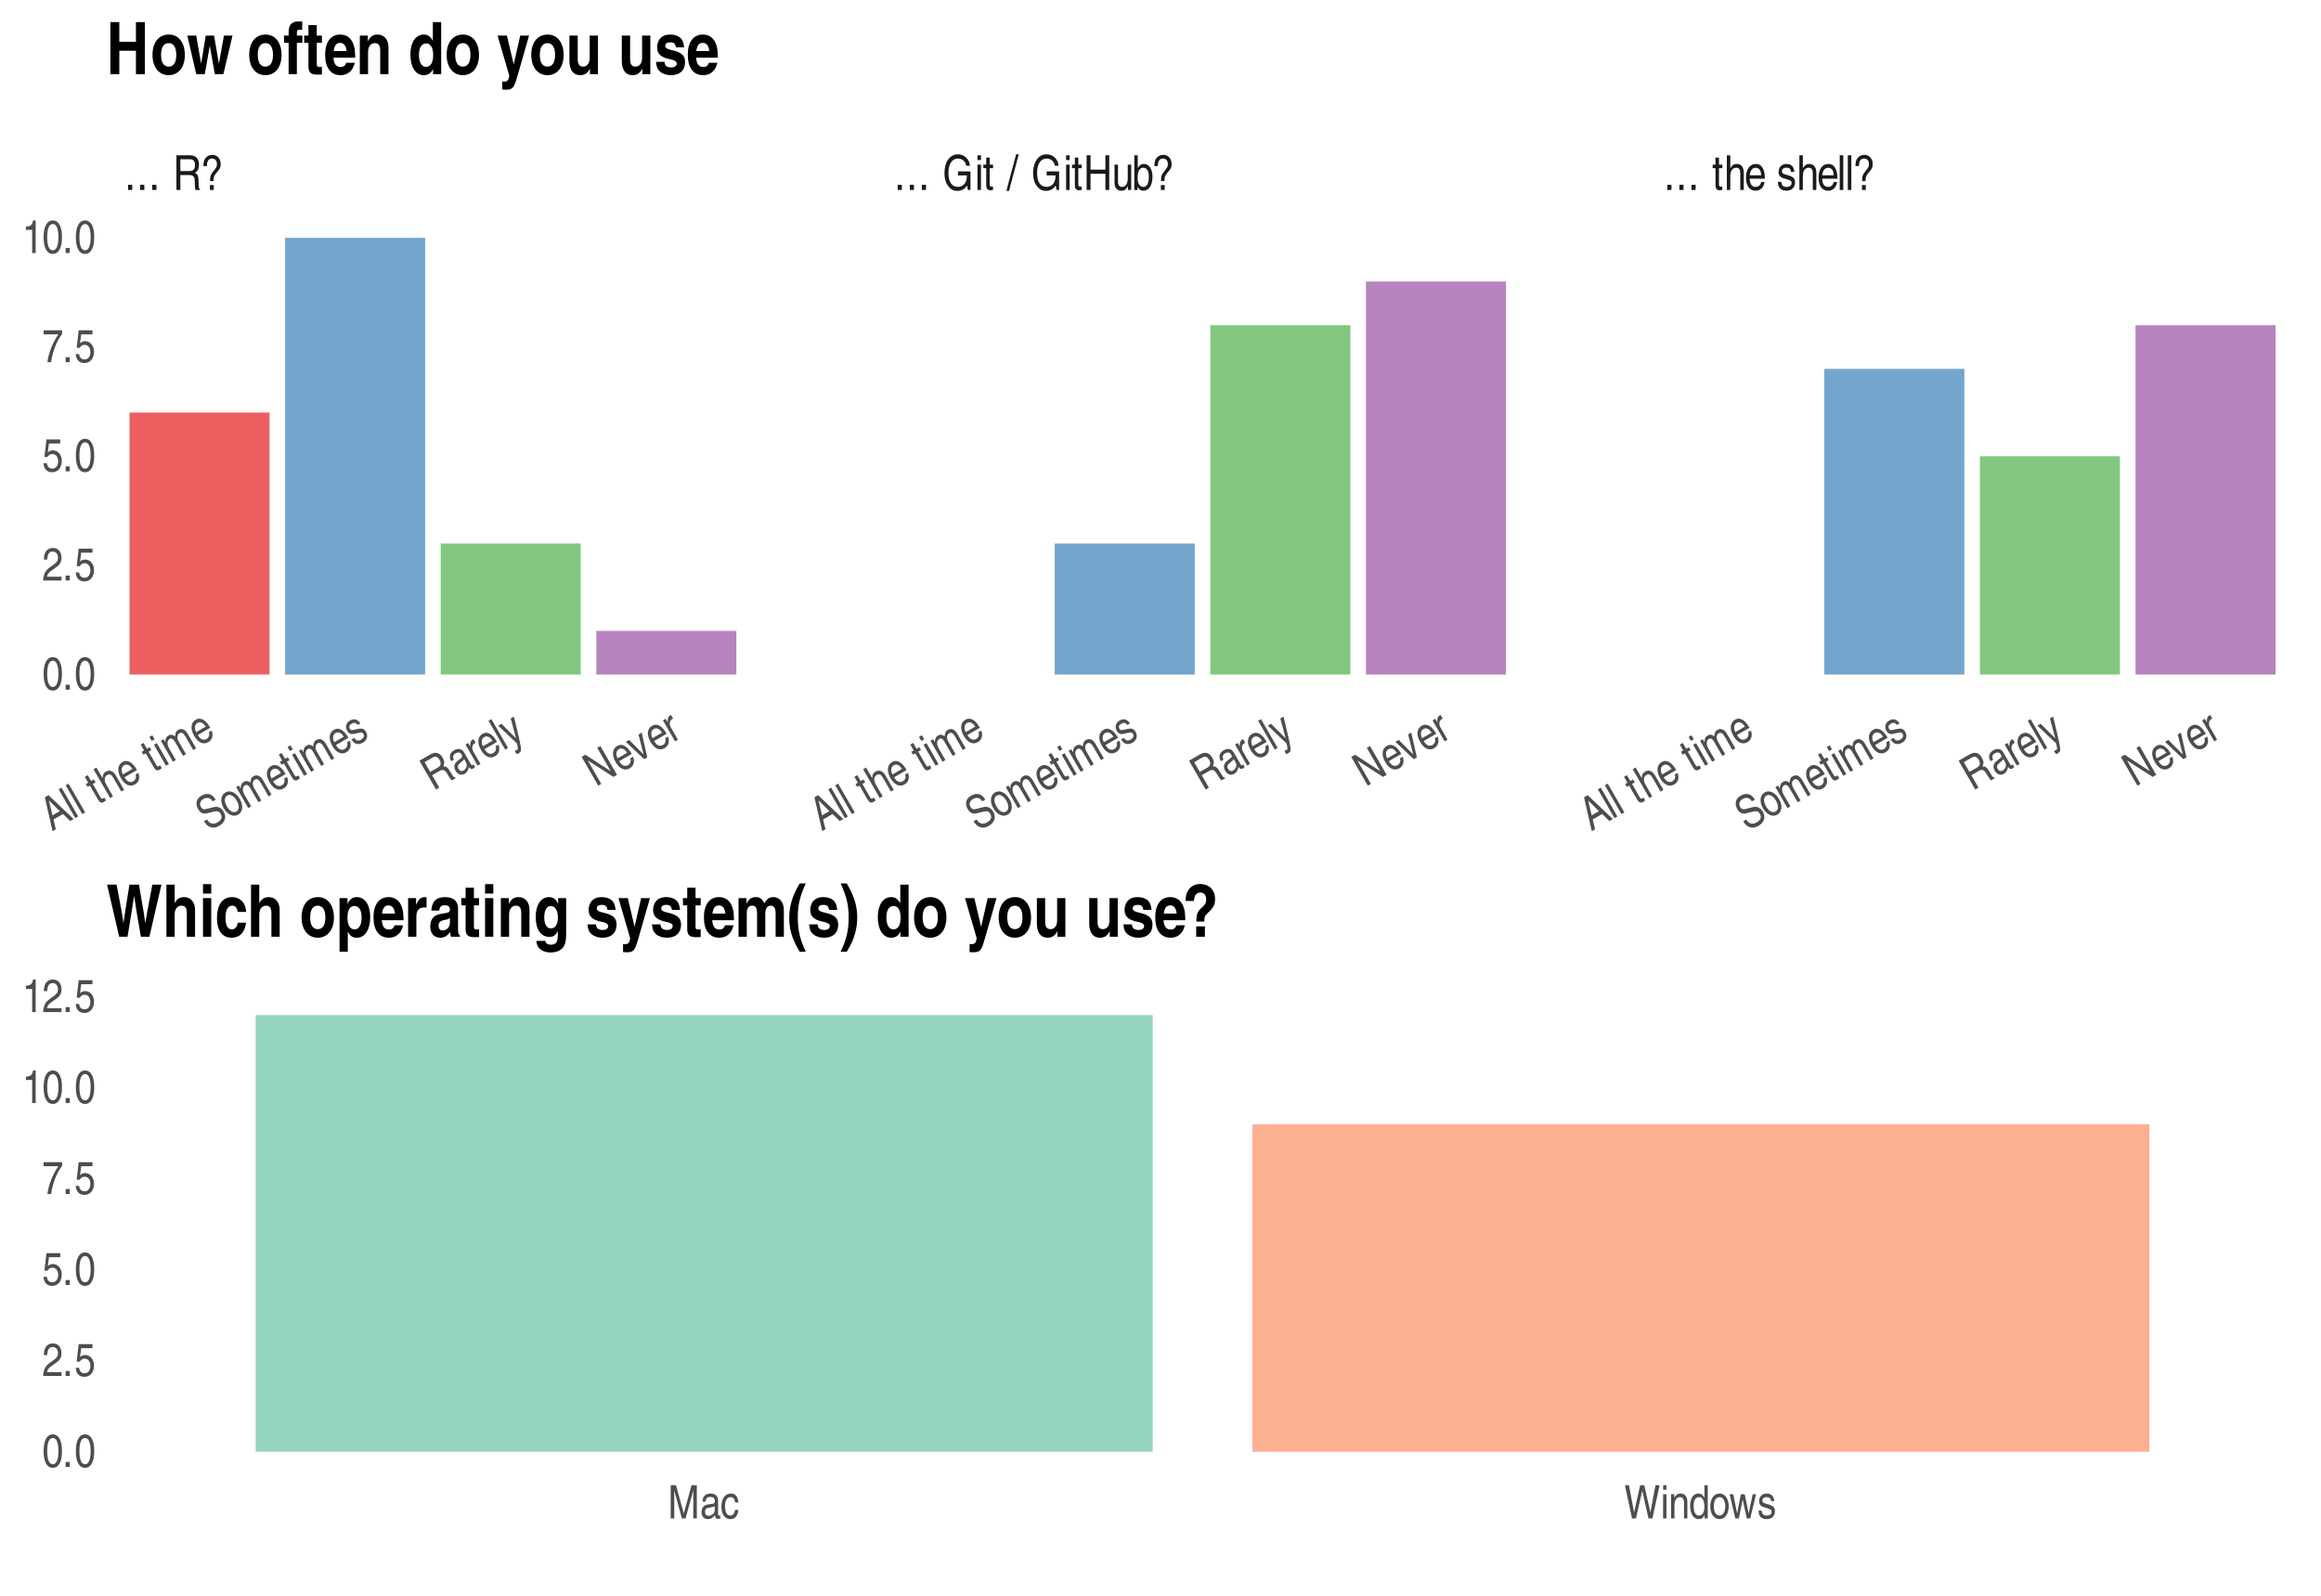 <?xml version="1.0" encoding="UTF-8"?>
<svg xmlns="http://www.w3.org/2000/svg" xmlns:xlink="http://www.w3.org/1999/xlink" width="576pt" height="396pt" viewBox="0 0 576 396" version="1.1">
<defs>
<g>
<symbol overflow="visible" id="glyph0-0">
<path style="stroke:none;" d=""/>
</symbol>
<symbol overflow="visible" id="glyph0-1">
<path style="stroke:none;" d="M 1.891 -1.281 L 0.859 -1.281 L 0.859 0 L 1.891 0 Z M 1.891 -1.281 "/>
</symbol>
<symbol overflow="visible" id="glyph0-2">
<path style="stroke:none;" d=""/>
</symbol>
<symbol overflow="visible" id="glyph0-3">
<path style="stroke:none;" d="M 1.828 -3.703 L 4.141 -3.703 C 5.031 -3.688 5.406 -3.234 5.406 -2.156 C 5.406 -1.25 5.469 -0.344 5.562 0 L 6.734 0 L 6.734 -0.188 C 6.438 -0.391 6.391 -0.531 6.375 -1.062 L 6.328 -2.609 C 6.266 -3.594 6.078 -3.953 5.469 -4.234 C 6.203 -4.781 6.453 -5.297 6.453 -6.281 C 6.453 -7.812 5.656 -8.609 4.141 -8.609 L 0.859 -8.609 L 0.859 0 L 1.828 0 Z M 1.828 -7.625 L 4.203 -7.625 C 5.047 -7.625 5.469 -7.156 5.469 -6.188 C 5.469 -5.156 5.016 -4.688 4.031 -4.688 L 1.828 -4.688 Z M 1.828 -7.625 "/>
</symbol>
<symbol overflow="visible" id="glyph0-4">
<path style="stroke:none;" d="M 1.422 -5.922 C 1.438 -7.203 1.844 -7.797 2.719 -7.797 C 3.453 -7.797 3.906 -7.266 3.906 -6.375 C 3.906 -5.812 3.828 -5.656 3.125 -4.781 C 2.328 -3.797 2.203 -3.438 2.203 -2.203 L 3.062 -2.203 C 3.062 -3.25 3.172 -3.531 3.906 -4.391 C 4.672 -5.266 4.844 -5.641 4.844 -6.391 C 4.844 -7.766 3.984 -8.719 2.75 -8.719 C 2.094 -8.719 1.484 -8.422 1.062 -7.891 C 0.703 -7.422 0.594 -7 0.547 -5.922 Z M 3.125 -1.219 L 2.172 -1.219 L 2.172 0 L 3.125 0 Z M 3.125 -1.219 "/>
</symbol>
<symbol overflow="visible" id="glyph0-5">
<path style="stroke:none;" d="M 3.828 -3.609 L 6.031 -3.609 C 6.016 -2.578 5.859 -2.047 5.453 -1.547 C 5.047 -1.016 4.5 -0.766 3.844 -0.766 C 2.281 -0.766 1.453 -1.969 1.453 -4.234 C 1.453 -6.438 2.359 -7.797 3.812 -7.797 C 4.312 -7.797 4.828 -7.625 5.156 -7.328 C 5.531 -7.016 5.719 -6.703 5.875 -6 L 6.797 -6 C 6.703 -6.656 6.594 -7 6.344 -7.422 C 5.812 -8.297 4.859 -8.844 3.797 -8.844 C 1.812 -8.844 0.469 -6.969 0.469 -4.203 C 0.469 -2.719 0.812 -1.641 1.578 -0.75 C 2.141 -0.078 2.812 0.234 3.703 0.234 C 4.234 0.234 4.719 0.094 5.172 -0.188 C 5.547 -0.422 5.75 -0.625 6.078 -1.109 L 6.297 0 L 6.922 0 L 6.922 -4.609 L 3.828 -4.609 Z M 3.828 -3.609 "/>
</symbol>
<symbol overflow="visible" id="glyph0-6">
<path style="stroke:none;" d="M 1.531 -6.281 L 0.656 -6.281 L 0.656 0 L 1.531 0 Z M 1.531 -7.422 L 1.531 -8.609 L 0.656 -8.609 L 0.656 -7.422 Z M 1.531 -7.422 "/>
</symbol>
<symbol overflow="visible" id="glyph0-7">
<path style="stroke:none;" d="M 2.531 -5.406 L 2.531 -6.281 L 1.688 -6.281 L 1.688 -8.031 L 0.828 -8.031 L 0.828 -6.281 L 0.125 -6.281 L 0.125 -5.406 L 0.828 -5.406 L 0.828 -1.266 C 0.828 -0.344 1.156 0.078 1.844 0.078 C 1.906 0.078 1.938 0.078 2.141 0.047 C 2.203 0.047 2.281 0.031 2.516 0 L 2.516 -0.828 L 2.219 -0.828 C 1.844 -0.812 1.688 -0.953 1.688 -1.312 L 1.688 -5.406 Z M 2.531 -5.406 "/>
</symbol>
<symbol overflow="visible" id="glyph0-8">
<path style="stroke:none;" d="M 2.906 -8.844 L 2.25 -8.844 L -0.172 0.234 L 0.484 0.234 Z M 2.906 -8.844 "/>
</symbol>
<symbol overflow="visible" id="glyph0-9">
<path style="stroke:none;" d="M 5.406 -5.047 L 1.719 -5.047 L 1.719 -8.609 L 0.75 -8.609 L 0.75 0 L 1.719 0 L 1.719 -4.016 L 5.406 -4.016 L 5.406 0 L 6.359 0 L 6.359 -8.609 L 5.406 -8.609 Z M 5.406 -5.047 "/>
</symbol>
<symbol overflow="visible" id="glyph0-10">
<path style="stroke:none;" d="M 4.812 0 L 4.812 -6.281 L 3.953 -6.281 L 3.953 -2.812 C 3.953 -1.547 3.391 -0.75 2.531 -0.75 C 1.875 -0.75 1.531 -1.219 1.531 -2.109 L 1.531 -6.281 L 0.672 -6.281 L 0.672 -1.766 C 0.672 -0.547 1.297 0.188 2.359 0.188 C 3.125 0.188 3.547 -0.109 4 -0.969 L 4 0 Z M 4.812 0 "/>
</symbol>
<symbol overflow="visible" id="glyph0-11">
<path style="stroke:none;" d="M 1.391 0 L 1.391 -0.812 C 1.781 -0.094 2.172 0.188 2.844 0.188 C 4.203 0.188 5.094 -1.188 5.094 -3.281 C 5.094 -5.188 4.234 -6.453 2.969 -6.453 C 2.312 -6.453 1.891 -6.172 1.438 -5.453 L 1.438 -8.609 L 0.578 -8.609 L 0.578 0 Z M 2.812 -5.516 C 3.719 -5.516 4.188 -4.734 4.188 -3.219 C 4.188 -1.656 3.688 -0.75 2.812 -0.75 C 2.453 -0.75 2.094 -0.906 1.859 -1.219 C 1.547 -1.625 1.406 -2.156 1.406 -2.984 C 1.406 -4.656 1.891 -5.516 2.812 -5.516 Z M 2.812 -5.516 "/>
</symbol>
<symbol overflow="visible" id="glyph0-12">
<path style="stroke:none;" d="M 1.5 -8.609 L 0.641 -8.609 L 0.641 0 L 1.5 0 L 1.5 -3.422 C 1.5 -4.75 2.031 -5.516 2.969 -5.516 C 3.672 -5.516 3.969 -5.094 3.969 -4.109 L 3.969 0 L 4.844 0 L 4.844 -4.266 C 4.844 -5.656 4.203 -6.453 3.094 -6.453 C 2.406 -6.453 2 -6.188 1.5 -5.406 Z M 1.5 -8.609 "/>
</symbol>
<symbol overflow="visible" id="glyph0-13">
<path style="stroke:none;" d="M 4.141 -1.969 C 4.062 -1.266 3.484 -0.75 2.781 -0.75 C 2.281 -0.75 1.875 -0.969 1.625 -1.406 C 1.422 -1.75 1.344 -2.094 1.312 -2.797 L 5.078 -2.797 C 5.047 -4.031 4.938 -4.625 4.625 -5.25 C 4.234 -6.078 3.656 -6.453 2.828 -6.453 C 1.344 -6.453 0.391 -5.125 0.391 -3.031 C 0.391 -1.031 1.297 0.188 2.766 0.188 C 3.953 0.188 4.781 -0.609 5 -1.969 Z M 1.312 -3.641 C 1.375 -4.766 1.969 -5.516 2.797 -5.516 C 3.234 -5.516 3.609 -5.297 3.859 -4.922 C 4.047 -4.594 4.125 -4.281 4.172 -3.641 Z M 1.312 -3.641 "/>
</symbol>
<symbol overflow="visible" id="glyph0-14">
<path style="stroke:none;" d="M 4.391 -4.484 C 4.312 -5.75 3.625 -6.453 2.453 -6.453 C 1.266 -6.453 0.484 -5.672 0.484 -4.469 C 0.484 -3.672 0.859 -3.172 1.672 -2.922 L 2.672 -2.625 C 3.469 -2.391 3.703 -2.203 3.703 -1.734 C 3.703 -1.109 3.234 -0.75 2.484 -0.75 C 1.609 -0.75 1.219 -1.109 1.156 -2.016 L 0.312 -2.016 C 0.344 -1.391 0.406 -1.094 0.594 -0.766 C 0.906 -0.156 1.578 0.188 2.422 0.188 C 3.734 0.188 4.562 -0.625 4.562 -1.891 C 4.562 -2.766 4.156 -3.234 3.125 -3.547 L 2.25 -3.812 C 1.484 -4.047 1.312 -4.203 1.312 -4.641 C 1.312 -5.203 1.719 -5.531 2.391 -5.531 C 3.141 -5.531 3.516 -5.203 3.547 -4.484 Z M 4.391 -4.484 "/>
</symbol>
<symbol overflow="visible" id="glyph0-15">
<path style="stroke:none;" d="M 1.531 -8.609 L 0.656 -8.609 L 0.656 0 L 1.531 0 Z M 1.531 -8.609 "/>
</symbol>
<symbol overflow="visible" id="glyph1-0">
<path style="stroke:none;" d=""/>
</symbol>
<symbol overflow="visible" id="glyph1-1">
<path style="stroke:none;" d="M 2.688 -4.328 L 4.469 -2.578 L 5.328 -3.078 L -0.906 -9 L -1.812 -8.469 L 0.109 -0.062 L 0.922 -0.531 L 0.344 -2.969 Z M 0.078 -3.984 L -0.797 -7.688 L 1.891 -5.031 Z M 0.078 -3.984 "/>
</symbol>
<symbol overflow="visible" id="glyph1-2">
<path style="stroke:none;" d="M -2.859 -7.859 L -3.578 -7.453 L 0.547 -0.312 L 1.266 -0.719 Z M -2.859 -7.859 "/>
</symbol>
<symbol overflow="visible" id="glyph1-3">
<path style="stroke:none;" d=""/>
</symbol>
<symbol overflow="visible" id="glyph1-4">
<path style="stroke:none;" d="M -0.484 -5.688 L -0.906 -6.406 L -1.594 -6.016 L -2.438 -7.469 L -3.156 -7.047 L -2.312 -5.594 L -2.891 -5.266 L -2.469 -4.547 L -1.891 -4.875 L 0.094 -1.438 C 0.531 -0.672 0.984 -0.484 1.562 -0.812 C 1.609 -0.844 1.641 -0.859 1.781 -0.969 C 1.844 -1 1.906 -1.062 2.094 -1.203 L 1.703 -1.891 L 1.453 -1.75 C 1.141 -1.547 0.953 -1.609 0.781 -1.906 L -1.172 -5.297 Z M -0.484 -5.688 "/>
</symbol>
<symbol overflow="visible" id="glyph1-5">
<path style="stroke:none;" d="M -2.875 -7.859 L -3.594 -7.438 L 0.531 -0.297 L 1.25 -0.719 L -0.391 -3.562 C -1.016 -4.656 -0.969 -5.562 -0.172 -6.016 C 0.406 -6.344 0.859 -6.141 1.328 -5.312 L 3.297 -1.906 L 4.016 -2.312 L 1.969 -5.859 C 1.312 -7.016 0.391 -7.375 -0.516 -6.844 C -1.109 -6.5 -1.297 -6.094 -1.344 -5.219 Z M -2.875 -7.859 "/>
</symbol>
<symbol overflow="visible" id="glyph1-6">
<path style="stroke:none;" d="M 2.5 -3.625 C 2.781 -2.984 2.516 -2.281 1.953 -1.953 C 1.531 -1.719 1.094 -1.703 0.672 -1.922 C 0.344 -2.125 0.109 -2.375 -0.234 -2.938 L 2.875 -4.734 C 2.266 -5.75 1.891 -6.188 1.328 -6.578 C 0.609 -7.062 -0.062 -7.109 -0.734 -6.719 C -1.984 -6 -2.125 -4.438 -1.109 -2.688 C -0.156 -1.047 1.141 -0.453 2.359 -1.156 C 3.359 -1.734 3.672 -2.797 3.219 -4.031 Z M -0.641 -3.641 C -1.141 -4.609 -1 -5.531 -0.328 -5.922 C 0.047 -6.141 0.469 -6.125 0.828 -5.938 C 1.156 -5.75 1.375 -5.531 1.734 -5.016 Z M -0.641 -3.641 "/>
</symbol>
<symbol overflow="visible" id="glyph1-7">
<path style="stroke:none;" d="M -1.734 -5.922 L -2.453 -5.516 L 0.547 -0.312 L 1.266 -0.719 Z M -2.281 -6.875 L -2.859 -7.859 L -3.578 -7.453 L -3 -6.469 Z M -2.281 -6.875 "/>
</symbol>
<symbol overflow="visible" id="glyph1-8">
<path style="stroke:none;" d="M 0.531 -0.297 L 1.25 -0.719 L -0.391 -3.562 C -1 -4.625 -0.953 -5.562 -0.266 -5.969 C 0.156 -6.203 0.609 -5.969 0.969 -5.344 L 3.047 -1.75 L 3.766 -2.172 L 1.938 -5.359 C 1.484 -6.141 1.562 -7.016 2.156 -7.359 C 2.672 -7.656 3.156 -7.391 3.625 -6.578 L 5.562 -3.203 L 6.281 -3.625 L 4.203 -7.219 C 3.578 -8.328 2.688 -8.688 1.844 -8.203 C 1.312 -7.906 1.156 -7.578 1.062 -6.609 C 0.438 -7.062 -0.031 -7.125 -0.562 -6.812 C -1.125 -6.484 -1.375 -6 -1.359 -5.125 L -1.797 -5.891 L -2.469 -5.5 Z M 0.531 -0.297 "/>
</symbol>
<symbol overflow="visible" id="glyph1-9">
<path style="stroke:none;" d="M 1.969 -7.891 C 1.562 -8.5 1.328 -8.75 0.938 -9 C 0.219 -9.438 -0.656 -9.391 -1.547 -8.875 C -2.266 -8.469 -2.656 -7.953 -2.766 -7.297 C -2.859 -6.719 -2.719 -6.078 -2.375 -5.5 C -1.859 -4.594 -1.109 -4.266 -0.141 -4.516 L 1.25 -4.859 C 2.391 -5.141 2.828 -5.031 3.219 -4.344 C 3.672 -3.547 3.391 -2.797 2.422 -2.25 C 1.781 -1.875 1.141 -1.812 0.609 -2.141 C 0.297 -2.297 0.094 -2.5 -0.172 -2.969 L -0.938 -2.531 C -0.484 -1.781 -0.125 -1.422 0.422 -1.172 C 1.219 -0.812 1.969 -0.875 2.859 -1.391 C 4.297 -2.234 4.703 -3.547 3.938 -4.891 C 3.344 -5.906 2.5 -6.297 1.484 -6.031 L -0.453 -5.547 C -1.016 -5.391 -1.391 -5.562 -1.688 -6.062 C -2.125 -6.828 -1.891 -7.578 -1.062 -8.062 C -0.516 -8.375 0.062 -8.422 0.516 -8.172 C 0.797 -8.016 0.984 -7.828 1.234 -7.453 Z M 1.969 -7.891 "/>
</symbol>
<symbol overflow="visible" id="glyph1-10">
<path style="stroke:none;" d="M -0.797 -6.688 C -2 -5.984 -2.172 -4.406 -1.219 -2.75 C -0.281 -1.141 1.172 -0.484 2.344 -1.172 C 3.531 -1.844 3.688 -3.438 2.75 -5.062 C 1.812 -6.672 0.359 -7.344 -0.797 -6.688 Z M -0.359 -5.906 C 0.375 -6.328 1.312 -5.812 2 -4.625 C 2.688 -3.422 2.656 -2.359 1.906 -1.938 C 1.156 -1.5 0.234 -2 -0.453 -3.203 C -1.156 -4.422 -1.125 -5.469 -0.359 -5.906 Z M -0.359 -5.906 "/>
</symbol>
<symbol overflow="visible" id="glyph1-11">
<path style="stroke:none;" d="M 1.5 -5.812 C 0.828 -6.844 -0.094 -7.094 -1.062 -6.531 C -2.047 -5.953 -2.328 -4.922 -1.75 -3.938 C -1.359 -3.266 -0.797 -3.031 -0.031 -3.234 L 0.969 -3.453 C 1.734 -3.625 2.031 -3.594 2.25 -3.203 C 2.547 -2.688 2.328 -2.172 1.703 -1.812 C 0.984 -1.391 0.469 -1.5 -0.016 -2.219 L -0.719 -1.812 C -0.375 -1.312 -0.172 -1.094 0.125 -0.922 C 0.672 -0.578 1.375 -0.594 2.094 -1 C 3.172 -1.625 3.484 -2.703 2.875 -3.75 C 2.453 -4.484 1.906 -4.656 0.875 -4.438 L 0.047 -4.25 C -0.703 -4.062 -0.922 -4.109 -1.125 -4.484 C -1.391 -4.938 -1.219 -5.406 -0.672 -5.734 C -0.031 -6.094 0.438 -6 0.812 -5.422 Z M 1.5 -5.812 "/>
</symbol>
<symbol overflow="visible" id="glyph1-12">
<path style="stroke:none;" d="M -0.25 -3.953 L 1.672 -5.062 C 2.406 -5.469 2.938 -5.25 3.453 -4.359 C 3.891 -3.625 4.391 -2.906 4.609 -2.656 L 5.594 -3.219 L 5.5 -3.375 C 5.156 -3.406 5.047 -3.5 4.797 -3.922 L 4 -5.203 C 3.484 -5.984 3.156 -6.188 2.516 -6.141 C 2.859 -6.953 2.828 -7.484 2.344 -8.312 C 1.625 -9.578 0.578 -9.844 -0.688 -9.125 L -3.406 -7.547 L 0.719 -0.406 L 1.516 -0.875 Z M -2.125 -7.188 L -0.156 -8.328 C 0.547 -8.734 1.125 -8.562 1.578 -7.766 C 2.078 -6.906 1.922 -6.297 1.094 -5.812 L -0.734 -4.766 Z M -2.125 -7.188 "/>
</symbol>
<symbol overflow="visible" id="glyph1-13">
<path style="stroke:none;" d="M -0.938 -4.297 C -1.25 -5.078 -1.125 -5.516 -0.5 -5.875 C 0.156 -6.25 0.656 -6.156 0.984 -5.578 C 1.203 -5.203 1.203 -4.953 0.953 -4.766 L -0.125 -3.906 C -0.875 -3.297 -1.016 -2.453 -0.5 -1.547 C 0.047 -0.625 0.922 -0.328 1.75 -0.797 C 2.344 -1.156 2.656 -1.656 2.781 -2.531 C 3.156 -1.984 3.469 -1.875 3.953 -2.156 C 4.062 -2.219 4.156 -2.297 4.266 -2.422 C 4.297 -2.453 4.297 -2.469 4.328 -2.5 L 3.969 -3.141 C 3.812 -2.984 3.797 -2.984 3.75 -2.953 C 3.594 -2.859 3.453 -2.922 3.344 -3.125 L 1.609 -6.125 C 1.094 -7.016 0.141 -7.219 -0.875 -6.641 C -1.531 -6.25 -1.906 -5.703 -1.922 -5.109 C -1.938 -4.734 -1.844 -4.453 -1.578 -3.922 Z M 2.109 -3.609 C 2.484 -2.953 2.203 -2.031 1.484 -1.625 C 0.984 -1.328 0.531 -1.484 0.219 -2.047 C -0.094 -2.562 0.016 -2.969 0.609 -3.453 C 1.359 -4.062 1.531 -4.234 1.609 -4.484 Z M 2.109 -3.609 "/>
</symbol>
<symbol overflow="visible" id="glyph1-14">
<path style="stroke:none;" d="M 0.141 -6 L -0.375 -6.891 C -0.438 -6.859 -0.5 -6.859 -0.578 -6.812 C -1.078 -6.516 -1.25 -6.047 -1.188 -5.062 L -1.703 -5.953 L -2.375 -5.562 L 0.625 -0.359 L 1.344 -0.766 L -0.406 -3.797 C -0.875 -4.609 -0.75 -5.484 -0.125 -5.844 Z M 0.141 -6 "/>
</symbol>
<symbol overflow="visible" id="glyph1-15">
<path style="stroke:none;" d="M 1.516 -2.109 L -2.109 -5.719 L -2.906 -5.25 L 1.75 -0.828 L 1.875 -0.188 C 1.953 0.062 1.953 0.297 1.969 0.5 C 1.938 0.609 1.844 0.719 1.688 0.812 C 1.516 0.906 1.375 0.953 1.188 1 L 1.656 1.797 L 1.734 1.75 C 1.875 1.75 1.953 1.734 2.062 1.672 C 2.797 1.234 2.859 1 2.641 -0.297 C 2.438 -1.391 2.141 -2.797 1.281 -6.312 L 0.984 -7.5 L 0.188 -7.047 Z M 1.516 -2.109 "/>
</symbol>
<symbol overflow="visible" id="glyph1-16">
<path style="stroke:none;" d="M 3.734 -3.938 L -2.562 -8.031 L -3.5 -7.5 L 0.625 -0.359 L 1.375 -0.797 L -1.969 -6.609 L 4.391 -2.531 L 5.281 -3.047 L 1.156 -10.188 L 0.375 -9.734 Z M 3.734 -3.938 "/>
</symbol>
<symbol overflow="visible" id="glyph1-17">
<path style="stroke:none;" d="M 1.484 -2.094 L -2.109 -5.719 L -2.938 -5.234 L 1.625 -0.938 L 2.391 -1.375 L 1.016 -7.516 L 0.219 -7.062 Z M 1.484 -2.094 "/>
</symbol>
<symbol overflow="visible" id="glyph2-0">
<path style="stroke:none;" d=""/>
</symbol>
<symbol overflow="visible" id="glyph2-1">
<path style="stroke:none;" d="M 2.641 -8.078 C 1.172 -8.078 0.344 -6.594 0.344 -3.938 C 0.344 -1.281 1.156 0.219 2.625 0.219 C 4.078 0.219 4.906 -1.281 4.906 -3.922 C 4.906 -6.562 4.078 -8.078 2.641 -8.078 Z M 2.641 -7.188 C 3.531 -7.188 4.016 -6.047 4.016 -3.938 C 4.016 -1.812 3.531 -0.672 2.625 -0.672 C 1.703 -0.672 1.234 -1.797 1.234 -3.938 C 1.234 -6.078 1.719 -7.188 2.641 -7.188 Z M 2.641 -7.188 "/>
</symbol>
<symbol overflow="visible" id="glyph2-2">
<path style="stroke:none;" d="M 1.812 -1.234 L 0.812 -1.234 L 0.812 0 L 1.812 0 Z M 1.812 -1.234 "/>
</symbol>
<symbol overflow="visible" id="glyph2-3">
<path style="stroke:none;" d="M 1.234 -5.188 C 1.312 -6.594 1.719 -7.188 2.594 -7.188 C 3.375 -7.188 3.906 -6.594 3.906 -5.688 C 3.906 -5.266 3.797 -4.906 3.594 -4.641 C 3.453 -4.422 3.234 -4.219 2.672 -3.828 L 1.797 -3.203 C 0.766 -2.469 0.297 -1.5 0.234 0 L 4.781 0 L 4.781 -0.953 L 1.172 -0.953 C 1.234 -1.5 1.656 -2.062 2.328 -2.5 L 3.016 -2.969 C 3.734 -3.453 4.062 -3.734 4.312 -4.078 C 4.641 -4.516 4.781 -5.031 4.781 -5.656 C 4.781 -7.125 3.938 -8.078 2.656 -8.078 C 1.859 -8.078 1.188 -7.703 0.828 -7.078 C 0.547 -6.578 0.438 -6.125 0.406 -5.188 Z M 1.234 -5.188 "/>
</symbol>
<symbol overflow="visible" id="glyph2-4">
<path style="stroke:none;" d="M 1.672 -6.906 L 4.469 -6.906 L 4.469 -7.906 L 1.047 -7.906 L 0.547 -3.578 L 1.266 -3.531 C 1.641 -4.078 2 -4.297 2.5 -4.297 C 3.375 -4.297 3.953 -3.594 3.953 -2.516 C 3.953 -1.422 3.375 -0.672 2.516 -0.672 C 2.062 -0.672 1.641 -0.859 1.422 -1.203 C 1.266 -1.422 1.203 -1.625 1.156 -2.016 L 0.297 -2.016 C 0.375 -1.391 0.453 -1.109 0.656 -0.766 C 1.031 -0.109 1.641 0.219 2.469 0.219 C 3.906 0.219 4.844 -0.891 4.844 -2.594 C 4.844 -4.094 3.922 -5.203 2.641 -5.203 C 2.156 -5.203 1.781 -5.047 1.375 -4.688 Z M 1.672 -6.906 "/>
</symbol>
<symbol overflow="visible" id="glyph2-5">
<path style="stroke:none;" d="M 0.344 -6.906 L 4 -6.906 C 2.547 -4.781 1.578 -2.281 1.281 0 L 2.203 0 C 2.625 -2.781 3.531 -5.109 4.938 -7.016 L 4.938 -7.906 L 0.344 -7.906 Z M 0.344 -6.906 "/>
</symbol>
<symbol overflow="visible" id="glyph2-6">
<path style="stroke:none;" d="M 3.375 -8.078 L 2.734 -8.078 C 2.469 -6.891 2.188 -6.641 0.953 -6.547 L 0.953 -5.734 L 2.5 -5.734 L 2.5 0 L 3.375 0 Z M 3.375 -8.078 "/>
</symbol>
<symbol overflow="visible" id="glyph2-7">
<path style="stroke:none;" d="M 7.172 0 L 7.172 -8.25 L 5.875 -8.25 L 3.938 -1.234 L 2 -8.25 L 0.688 -8.25 L 0.688 0 L 1.578 0 L 1.578 -4.875 C 1.562 -5.781 1.562 -5.984 1.547 -6.984 L 3.484 0 L 4.375 0 L 6.312 -7 C 6.297 -5.734 6.297 -5.297 6.297 -4.875 L 6.297 0 Z M 7.172 0 "/>
</symbol>
<symbol overflow="visible" id="glyph2-8">
<path style="stroke:none;" d="M 1.344 -4.188 C 1.453 -5.031 1.781 -5.344 2.5 -5.344 C 3.266 -5.344 3.641 -5.016 3.641 -4.344 C 3.641 -3.906 3.516 -3.703 3.203 -3.656 L 1.844 -3.453 C 0.891 -3.297 0.344 -2.641 0.344 -1.594 C 0.344 -0.516 0.969 0.172 1.922 0.172 C 2.625 0.172 3.125 -0.109 3.672 -0.812 C 3.719 -0.141 3.953 0.109 4.516 0.109 C 4.641 0.109 4.75 0.094 4.906 0.031 C 4.953 0.016 4.969 0.016 5 0 L 5 -0.734 C 4.797 -0.688 4.781 -0.688 4.719 -0.688 C 4.547 -0.688 4.453 -0.812 4.453 -1.047 L 4.453 -4.516 C 4.453 -5.547 3.734 -6.188 2.562 -6.188 C 1.797 -6.188 1.203 -5.906 0.891 -5.391 C 0.688 -5.078 0.625 -4.781 0.594 -4.188 Z M 3.625 -2.078 C 3.625 -1.312 2.922 -0.672 2.094 -0.672 C 1.516 -0.672 1.203 -1.031 1.203 -1.672 C 1.203 -2.281 1.5 -2.562 2.25 -2.688 C 3.203 -2.859 3.453 -2.906 3.625 -3.078 Z M 3.625 -2.078 "/>
</symbol>
<symbol overflow="visible" id="glyph2-9">
<path style="stroke:none;" d="M 4.5 -3.984 C 4.344 -5.469 3.719 -6.188 2.625 -6.188 C 1.203 -6.188 0.281 -4.906 0.281 -2.891 C 0.281 -1.031 1.156 0.172 2.5 0.172 C 3.625 0.172 4.297 -0.594 4.5 -2.125 L 3.688 -2.125 C 3.516 -1.188 3.109 -0.719 2.484 -0.719 C 1.641 -0.719 1.172 -1.516 1.172 -2.984 C 1.172 -4.438 1.672 -5.297 2.547 -5.297 C 3.203 -5.297 3.547 -4.906 3.688 -3.984 Z M 4.5 -3.984 "/>
</symbol>
<symbol overflow="visible" id="glyph2-10">
<path style="stroke:none;" d="M 4.453 -6.891 L 6 0 L 6.969 0 L 8.75 -8.25 L 7.734 -8.25 L 6.469 -1.5 L 4.938 -8.25 L 3.938 -8.25 L 2.422 -1.5 L 1.141 -8.25 L 0.156 -8.25 L 1.906 0 L 2.875 0 Z M 4.453 -6.891 "/>
</symbol>
<symbol overflow="visible" id="glyph2-11">
<path style="stroke:none;" d="M 1.453 -6.016 L 0.625 -6.016 L 0.625 0 L 1.453 0 Z M 1.453 -7.109 L 1.453 -8.25 L 0.625 -8.25 L 0.625 -7.109 Z M 1.453 -7.109 "/>
</symbol>
<symbol overflow="visible" id="glyph2-12">
<path style="stroke:none;" d="M 1.391 -6.016 L 0.609 -6.016 L 0.609 0 L 1.438 0 L 1.438 -3.281 C 1.438 -4.531 1.953 -5.297 2.797 -5.297 C 3.5 -5.297 3.812 -4.812 3.812 -3.703 L 3.812 0 L 4.641 0 L 4.641 -4.094 C 4.641 -5.422 4.031 -6.188 2.969 -6.188 C 2.281 -6.188 1.812 -5.875 1.391 -5.125 Z M 1.391 -6.016 "/>
</symbol>
<symbol overflow="visible" id="glyph2-13">
<path style="stroke:none;" d="M 4.703 -8.25 L 3.875 -8.25 L 3.875 -5.109 C 3.484 -5.875 3.047 -6.188 2.375 -6.188 C 1.141 -6.188 0.328 -4.984 0.328 -3.156 C 0.328 -1.125 1.188 0.172 2.5 0.172 C 3.156 0.172 3.562 -0.109 3.922 -0.859 L 3.922 0 L 4.703 0 Z M 2.547 -5.297 C 3.391 -5.297 3.859 -4.422 3.859 -2.859 C 3.859 -2.062 3.719 -1.547 3.422 -1.172 C 3.203 -0.875 2.859 -0.719 2.5 -0.719 C 1.672 -0.719 1.203 -1.594 1.203 -3.094 C 1.203 -4.562 1.641 -5.297 2.547 -5.297 Z M 2.547 -5.297 "/>
</symbol>
<symbol overflow="visible" id="glyph2-14">
<path style="stroke:none;" d="M 2.656 -6.188 C 1.266 -6.188 0.328 -4.906 0.328 -3 C 0.328 -1.141 1.266 0.156 2.625 0.156 C 3.984 0.156 4.906 -1.141 4.906 -3.016 C 4.906 -4.875 3.984 -6.188 2.656 -6.188 Z M 2.641 -5.297 C 3.484 -5.297 4.047 -4.391 4.047 -3.016 C 4.047 -1.625 3.484 -0.719 2.625 -0.719 C 1.75 -0.719 1.203 -1.625 1.203 -3.016 C 1.203 -4.422 1.75 -5.297 2.641 -5.297 Z M 2.641 -5.297 "/>
</symbol>
<symbol overflow="visible" id="glyph2-15">
<path style="stroke:none;" d="M 3.375 -4.703 L 4.391 0 L 5.25 0 L 6.688 -6.016 L 5.859 -6.016 L 4.844 -1.234 L 3.875 -6.016 L 2.938 -6.016 L 1.984 -1.234 L 1.031 -6.016 L 0.125 -6.016 L 1.547 0 L 2.406 0 Z M 3.375 -4.703 "/>
</symbol>
<symbol overflow="visible" id="glyph2-16">
<path style="stroke:none;" d="M 4.203 -4.297 C 4.141 -5.516 3.469 -6.188 2.344 -6.188 C 1.203 -6.188 0.453 -5.438 0.453 -4.297 C 0.453 -3.516 0.828 -3.031 1.594 -2.812 L 2.562 -2.516 C 3.328 -2.281 3.547 -2.109 3.547 -1.656 C 3.547 -1.062 3.109 -0.719 2.375 -0.719 C 1.547 -0.719 1.156 -1.062 1.109 -1.938 L 0.297 -1.938 C 0.328 -1.328 0.391 -1.047 0.562 -0.734 C 0.875 -0.156 1.5 0.172 2.328 0.172 C 3.578 0.172 4.375 -0.594 4.375 -1.812 C 4.375 -2.656 3.984 -3.094 2.984 -3.406 L 2.156 -3.656 C 1.422 -3.875 1.266 -4.031 1.266 -4.453 C 1.266 -4.984 1.641 -5.297 2.281 -5.297 C 3.016 -5.297 3.375 -4.984 3.406 -4.297 Z M 4.203 -4.297 "/>
</symbol>
<symbol overflow="visible" id="glyph3-0">
<path style="stroke:none;" d=""/>
</symbol>
<symbol overflow="visible" id="glyph3-1">
<path style="stroke:none;" d="M 7.391 -5.812 L 7.391 0 L 9.609 0 L 9.609 -12.922 L 7.391 -12.922 L 7.391 -8.031 L 3.266 -8.031 L 3.266 -12.922 L 1.047 -12.922 L 1.047 0 L 3.266 0 L 3.266 -5.812 Z M 7.391 -5.812 "/>
</symbol>
<symbol overflow="visible" id="glyph3-2">
<path style="stroke:none;" d="M 4.578 -9.828 C 2.062 -9.828 0.5 -7.891 0.5 -4.766 C 0.5 -1.734 2.094 0.25 4.516 0.25 C 6.953 0.25 8.531 -1.734 8.531 -4.766 C 8.531 -7.828 6.969 -9.828 4.578 -9.828 Z M 4.531 -7.703 C 5.734 -7.703 6.406 -6.656 6.406 -4.781 C 6.406 -2.891 5.734 -1.875 4.516 -1.875 C 3.297 -1.875 2.625 -2.891 2.625 -4.781 C 2.625 -6.703 3.297 -7.703 4.531 -7.703 Z M 4.531 -7.703 "/>
</symbol>
<symbol overflow="visible" id="glyph3-3">
<path style="stroke:none;" d="M 11.359 -9.578 L 9.234 -9.578 L 7.984 -2.609 L 6.781 -9.578 L 4.719 -9.578 L 3.578 -2.609 L 2.344 -9.578 L 0.141 -9.578 L 2.359 0 L 4.484 0 L 5.719 -7.078 L 6.969 0 L 9.094 0 Z M 11.359 -9.578 "/>
</symbol>
<symbol overflow="visible" id="glyph3-4">
<path style="stroke:none;" d=""/>
</symbol>
<symbol overflow="visible" id="glyph3-5">
<path style="stroke:none;" d="M 3.328 -7.781 L 4.703 -7.781 L 4.703 -9.578 L 3.328 -9.578 L 3.328 -9.953 C 3.328 -10.875 3.406 -11 4.062 -11.016 L 4.656 -11.016 L 4.656 -13.047 C 4.375 -13.062 4.094 -13.078 3.688 -13.078 C 2.031 -13.078 1.281 -12.234 1.281 -10.344 L 1.281 -9.578 L 0.141 -9.578 L 0.141 -7.781 L 1.281 -7.781 L 1.281 0 L 3.328 0 Z M 3.328 -7.781 "/>
</symbol>
<symbol overflow="visible" id="glyph3-6">
<path style="stroke:none;" d="M 3.266 -12.172 L 1.203 -12.172 L 1.203 -9.578 L 0.141 -9.578 L 0.141 -7.781 L 1.203 -7.781 L 1.203 -1.969 C 1.203 -0.453 1.734 0.078 3.297 0.109 L 3.562 0.109 C 3.812 0.109 3.938 0.109 4.359 0.094 L 4.547 0.078 L 4.547 -1.844 C 4.266 -1.797 4.25 -1.797 4.109 -1.797 C 3.391 -1.797 3.266 -1.906 3.266 -2.578 L 3.266 -7.781 L 4.547 -7.781 L 4.547 -9.578 L 3.266 -9.578 Z M 3.266 -12.172 "/>
</symbol>
<symbol overflow="visible" id="glyph3-7">
<path style="stroke:none;" d="M 5.578 -2.828 C 5.375 -2.141 4.906 -1.781 4.219 -1.781 C 3.094 -1.781 2.531 -2.484 2.406 -4.094 L 7.797 -4.094 L 7.797 -4.531 C 7.797 -7.938 6.469 -9.828 4.062 -9.828 C 1.734 -9.828 0.344 -7.953 0.344 -4.828 C 0.344 -1.578 1.734 0.25 4.172 0.25 C 5.062 0.25 5.797 0 6.391 -0.516 C 7.062 -1.078 7.359 -1.641 7.703 -2.828 Z M 2.469 -5.734 C 2.641 -7.125 3.125 -7.766 4.047 -7.766 C 4.984 -7.766 5.531 -7.094 5.672 -5.734 Z M 2.469 -5.734 "/>
</symbol>
<symbol overflow="visible" id="glyph3-8">
<path style="stroke:none;" d="M 2.938 -9.578 L 0.953 -9.578 L 0.953 0 L 3 0 L 3 -5.484 C 3 -6.859 3.641 -7.703 4.688 -7.703 C 5.609 -7.703 6.016 -7.141 6.016 -5.812 L 6.016 0 L 8.062 0 L 8.062 -6.625 C 8.062 -8.594 7 -9.828 5.344 -9.828 C 4.219 -9.828 3.484 -9.312 2.938 -8.125 Z M 2.938 -9.578 "/>
</symbol>
<symbol overflow="visible" id="glyph3-9">
<path style="stroke:none;" d="M 8.141 -12.922 L 6.078 -12.922 L 6.078 -8.281 C 5.453 -9.391 4.812 -9.828 3.797 -9.828 C 1.797 -9.828 0.5 -7.859 0.5 -4.891 C 0.5 -1.75 1.797 0.25 3.812 0.25 C 4.891 0.25 5.609 -0.219 6.125 -1.266 L 6.125 0 L 8.141 0 Z M 4.422 -7.625 C 5.531 -7.625 6.156 -6.562 6.156 -4.703 C 6.156 -2.859 5.516 -1.812 4.359 -1.812 C 3.297 -1.812 2.625 -2.953 2.625 -4.75 C 2.625 -6.594 3.281 -7.625 4.422 -7.625 Z M 4.422 -7.625 "/>
</symbol>
<symbol overflow="visible" id="glyph3-10">
<path style="stroke:none;" d="M 7.953 -9.578 L 5.766 -9.578 L 4.141 -2.453 L 2.453 -9.578 L 0.141 -9.578 L 3.047 0.391 C 2.844 1.562 2.594 1.844 1.703 1.844 C 1.531 1.844 1.438 1.844 1.281 1.797 L 1.281 3.812 C 1.891 3.859 2 3.859 2.266 3.859 C 3.188 3.859 3.672 3.672 4.031 3.188 C 4.359 2.75 4.641 1.984 5.25 -0.156 Z M 7.953 -9.578 "/>
</symbol>
<symbol overflow="visible" id="glyph3-11">
<path style="stroke:none;" d="M 8.047 -9.578 L 6 -9.578 L 6 -4.047 C 6 -2.703 5.375 -1.875 4.359 -1.875 C 3.469 -1.875 3.031 -2.469 3.031 -3.641 L 3.031 -9.578 L 0.969 -9.578 L 0.969 -3.281 C 0.969 -1.031 1.922 0.25 3.625 0.25 C 4.766 0.25 5.531 -0.266 6.062 -1.406 L 6.062 0 L 8.047 0 Z M 8.047 -9.578 "/>
</symbol>
<symbol overflow="visible" id="glyph3-12">
<path style="stroke:none;" d="M 7.438 -6.656 C 7.266 -7.984 7 -8.609 6.359 -9.125 C 5.797 -9.578 4.969 -9.828 4 -9.828 C 2.688 -9.828 1.75 -9.375 1.203 -8.453 C 0.906 -7.938 0.734 -7.312 0.734 -6.641 C 0.734 -5.047 1.703 -4.141 3.891 -3.719 C 5.062 -3.484 5.594 -3.172 5.594 -2.656 C 5.594 -2.047 5.078 -1.672 4.25 -1.672 C 3.125 -1.672 2.609 -2.109 2.578 -3.062 L 0.453 -3.062 C 0.578 -1.75 0.828 -1.156 1.516 -0.578 C 2.156 -0.047 3.109 0.25 4.172 0.25 C 6.359 0.25 7.672 -0.969 7.672 -2.984 C 7.672 -3.547 7.547 -4.047 7.312 -4.453 C 6.906 -5.109 5.812 -5.688 4.453 -5.953 C 3.266 -6.172 2.75 -6.5 2.75 -7 C 2.75 -7.594 3.188 -7.906 4 -7.906 C 4.906 -7.906 5.25 -7.594 5.406 -6.656 Z M 7.438 -6.656 "/>
</symbol>
<symbol overflow="visible" id="glyph3-13">
<path style="stroke:none;" d="M 3.234 0 L 5.297 0 L 5.734 -2.562 C 5.969 -3.906 6.391 -6.547 6.953 -10.172 C 7.359 -7.25 7.531 -6.281 8.609 0 L 10.734 0 L 13.719 -12.922 L 11.469 -12.922 C 10.266 -6.609 9.969 -5.016 9.719 -3.359 C 9.453 -5.297 9.312 -6.172 8.141 -12.922 L 5.781 -12.922 C 4.969 -7.906 4.609 -5.641 4.297 -3.359 C 4.062 -5.141 3.859 -6.359 2.594 -12.922 L 0.234 -12.922 Z M 3.234 0 "/>
</symbol>
<symbol overflow="visible" id="glyph3-14">
<path style="stroke:none;" d="M 3 -12.922 L 0.953 -12.922 L 0.953 0 L 3 0 L 3 -5.484 C 3 -6.859 3.641 -7.703 4.688 -7.703 C 5.609 -7.703 6.016 -7.141 6.016 -5.812 L 6.016 0 L 8.062 0 L 8.062 -6.625 C 8.062 -8.562 7 -9.828 5.359 -9.828 C 4.234 -9.828 3.422 -9.281 3 -8.266 Z M 3 -12.922 "/>
</symbol>
<symbol overflow="visible" id="glyph3-15">
<path style="stroke:none;" d="M 1.031 -9.578 L 1.031 0 L 3.078 0 L 3.078 -9.578 Z M 3.078 -13.047 L 1.031 -13.047 L 1.031 -10.703 L 3.078 -10.703 Z M 3.078 -13.047 "/>
</symbol>
<symbol overflow="visible" id="glyph3-16">
<path style="stroke:none;" d="M 5.641 -3.484 C 5.547 -2.484 4.984 -1.812 4.188 -1.812 C 3.156 -1.812 2.625 -2.797 2.625 -4.766 C 2.625 -6.703 3.203 -7.703 4.312 -7.703 C 5.062 -7.703 5.453 -7.234 5.656 -6.156 L 7.734 -6.156 C 7.656 -7.109 7.531 -7.578 7.219 -8.141 C 6.625 -9.219 5.531 -9.828 4.219 -9.828 C 1.891 -9.828 0.5 -7.922 0.5 -4.656 C 0.5 -1.516 1.797 0.25 4.125 0.25 C 6.156 0.25 7.422 -1.062 7.719 -3.484 Z M 5.641 -3.484 "/>
</symbol>
<symbol overflow="visible" id="glyph3-17">
<path style="stroke:none;" d="M 2.891 -9.578 L 0.922 -9.578 L 0.922 3.719 L 2.969 3.719 L 2.969 -1.281 C 3.516 -0.188 4.141 0.25 5.203 0.25 C 7.234 0.25 8.531 -1.75 8.531 -4.891 C 8.531 -7.891 7.219 -9.828 5.219 -9.828 C 4.156 -9.828 3.484 -9.344 2.891 -8.141 Z M 4.641 -7.625 C 5.734 -7.625 6.406 -6.547 6.406 -4.766 C 6.406 -2.953 5.734 -1.812 4.688 -1.812 C 3.531 -1.812 2.891 -2.828 2.891 -4.688 C 2.891 -6.641 3.484 -7.625 4.641 -7.625 Z M 4.641 -7.625 "/>
</symbol>
<symbol overflow="visible" id="glyph3-18">
<path style="stroke:none;" d="M 0.938 0 L 2.984 0 L 2.984 -4.984 C 2.984 -6.531 3.625 -7.266 4.984 -7.266 C 5.219 -7.266 5.328 -7.266 5.516 -7.234 L 5.516 -9.797 L 5.422 -9.812 C 5.203 -9.828 5.203 -9.828 5.094 -9.828 C 4.094 -9.828 3.531 -9.328 2.922 -7.859 L 2.922 -9.578 L 0.938 -9.578 Z M 0.938 0 "/>
</symbol>
<symbol overflow="visible" id="glyph3-19">
<path style="stroke:none;" d="M 2.656 -6.484 C 2.797 -7.453 3.156 -7.812 4.031 -7.812 C 4.875 -7.812 5.312 -7.453 5.312 -6.734 C 5.312 -6.266 5.094 -6.031 4.594 -5.938 L 2.734 -5.594 C 1.266 -5.328 0.438 -4.234 0.438 -2.562 C 0.438 -0.828 1.375 0.25 2.875 0.25 C 3.906 0.25 4.547 -0.109 5.359 -1.141 C 5.422 -0.609 5.438 -0.469 5.562 0 L 7.781 0 L 7.781 -0.375 C 7.453 -0.516 7.328 -0.922 7.328 -1.875 L 7.328 -7.062 C 7.328 -8.812 6.156 -9.828 4.141 -9.828 C 2.766 -9.828 1.859 -9.438 1.297 -8.609 C 0.953 -8.047 0.797 -7.547 0.688 -6.484 Z M 5.312 -3.438 C 5.312 -2.391 4.5 -1.547 3.484 -1.547 C 2.875 -1.547 2.5 -2 2.5 -2.719 C 2.5 -3.547 2.859 -3.922 3.906 -4.141 C 4.734 -4.297 5.047 -4.406 5.312 -4.656 Z M 5.312 -3.438 "/>
</symbol>
<symbol overflow="visible" id="glyph3-20">
<path style="stroke:none;" d="M 6.172 -9.578 L 6.172 -8.094 C 5.641 -9.328 4.969 -9.828 3.875 -9.828 C 1.891 -9.828 0.594 -7.859 0.594 -4.875 C 0.594 -1.844 1.891 0.047 3.953 0.047 C 5 0.047 5.531 -0.328 6.078 -1.438 L 6.078 -0.203 C 6.078 1.328 5.578 1.984 4.375 1.984 C 3.797 1.984 3.359 1.812 3.188 1.531 C 3.094 1.406 3.062 1.297 3 1.031 L 0.75 1.031 C 0.875 1.938 1.031 2.344 1.438 2.812 C 2.062 3.531 3.062 3.906 4.312 3.906 C 5.641 3.906 6.719 3.484 7.344 2.719 C 7.906 2.031 8.156 1.062 8.156 -0.5 L 8.156 -9.578 Z M 4.375 -7.625 C 5.406 -7.625 6.109 -6.484 6.109 -4.812 C 6.109 -3.062 5.469 -2.062 4.375 -2.062 C 3.328 -2.062 2.719 -3.078 2.719 -4.812 C 2.719 -6.562 3.344 -7.625 4.375 -7.625 Z M 4.375 -7.625 "/>
</symbol>
<symbol overflow="visible" id="glyph3-21">
<path style="stroke:none;" d="M 2.922 -9.578 L 0.938 -9.578 L 0.938 0 L 2.984 0 L 2.984 -5.828 C 2.984 -7.078 3.422 -7.703 4.297 -7.703 C 5.203 -7.703 5.531 -7.203 5.531 -5.766 L 5.531 0 L 7.578 0 L 7.578 -5.734 C 7.578 -7.016 8.062 -7.703 8.969 -7.703 C 9.734 -7.703 10.141 -7.062 10.141 -5.812 L 10.141 0 L 12.188 0 L 12.188 -6.625 C 12.188 -8.547 11.125 -9.828 9.547 -9.828 C 8.562 -9.828 7.969 -9.406 7.344 -8.297 C 6.719 -9.469 6.203 -9.828 5.219 -9.828 C 4.109 -9.828 3.422 -9.312 2.922 -8.125 Z M 2.922 -9.578 "/>
</symbol>
<symbol overflow="visible" id="glyph3-22">
<path style="stroke:none;" d="M 4.625 3.719 C 3.156 0.547 2.641 -1.625 2.641 -4.719 C 2.641 -7.859 3.156 -10.031 4.625 -13.219 L 3.109 -13.219 C 1.969 -11.25 1.5 -10.188 1.062 -8.625 C 0.703 -7.344 0.516 -6.047 0.516 -4.734 C 0.516 -1.781 1.234 0.594 3.109 3.719 Z M 4.625 3.719 "/>
</symbol>
<symbol overflow="visible" id="glyph3-23">
<path style="stroke:none;" d="M 0.281 -13.219 C 1.766 -9.953 2.266 -7.828 2.266 -4.75 C 2.266 -1.609 1.766 0.594 0.281 3.719 L 1.797 3.719 C 2.953 1.797 3.422 0.75 3.859 -0.844 C 4.219 -2.141 4.391 -3.438 4.391 -4.734 C 4.391 -7.672 3.688 -9.969 1.797 -13.219 Z M 0.281 -13.219 "/>
</symbol>
<symbol overflow="visible" id="glyph3-24">
<path style="stroke:none;" d="M 5.516 -3.75 C 5.531 -4.938 5.688 -5.297 6.422 -5.938 C 7.797 -7.156 8.203 -7.953 8.203 -9.344 C 8.203 -11.594 6.734 -13.078 4.469 -13.078 C 3.188 -13.078 2.109 -12.484 1.5 -11.453 C 1.062 -10.734 0.922 -10.094 0.875 -8.875 L 2.969 -8.875 L 2.969 -9.156 C 2.969 -9.375 3.172 -10.047 3.297 -10.266 C 3.547 -10.703 3.984 -10.969 4.531 -10.969 C 5.438 -10.969 6 -10.297 6 -9.219 C 6 -8.484 5.766 -8.016 5.078 -7.391 C 3.812 -6.281 3.562 -5.672 3.562 -3.75 Z M 5.672 -2.562 L 3.516 -2.562 L 3.516 0 L 5.672 0 Z M 5.672 -2.562 "/>
</symbol>
</g>
</defs>
<g id="surface7">
<rect x="0" y="0" width="576" height="396" style="fill:rgb(100%,100%,100%);fill-opacity:1;stroke:none;"/>
<rect x="0" y="0" width="576" height="396" style="fill:rgb(100%,100%,100%);fill-opacity:1;stroke:none;"/>
<path style="fill:none;stroke-width:1.067;stroke-linecap:round;stroke-linejoin:round;stroke:rgb(100%,100%,100%);stroke-opacity:1;stroke-miterlimit:10;" d="M 0 396 L 576 396 L 576 0 L 0 0 Z M 0 396 "/>
<path style=" stroke:none;fill-rule:nonzero;fill:rgb(89.412%,10.196%,10.98%);fill-opacity:0.698;" d="M 32.137 167.391 L 66.891 167.391 L 66.891 102.371 L 32.137 102.371 Z M 32.137 167.391 "/>
<path style=" stroke:none;fill-rule:nonzero;fill:rgb(21.569%,49.412%,72.157%);fill-opacity:0.698;" d="M 70.754 167.391 L 105.508 167.391 L 105.508 59.023 L 70.754 59.023 Z M 70.754 167.391 "/>
<path style=" stroke:none;fill-rule:nonzero;fill:rgb(30.196%,68.627%,29.02%);fill-opacity:0.698;" d="M 109.371 167.391 L 144.125 167.391 L 144.125 134.883 L 109.371 134.883 Z M 109.371 167.391 "/>
<path style=" stroke:none;fill-rule:nonzero;fill:rgb(59.608%,30.588%,63.922%);fill-opacity:0.698;" d="M 147.988 167.391 L 182.742 167.391 L 182.742 156.555 L 147.988 156.555 Z M 147.988 167.391 "/>
<path style=" stroke:none;fill-rule:nonzero;fill:rgb(21.569%,49.412%,72.157%);fill-opacity:0.698;" d="M 261.746 167.391 L 296.5 167.391 L 296.5 134.883 L 261.746 134.883 Z M 261.746 167.391 "/>
<path style=" stroke:none;fill-rule:nonzero;fill:rgb(30.196%,68.627%,29.02%);fill-opacity:0.698;" d="M 300.363 167.391 L 335.117 167.391 L 335.117 80.699 L 300.363 80.699 Z M 300.363 167.391 "/>
<path style=" stroke:none;fill-rule:nonzero;fill:rgb(59.608%,30.588%,63.922%);fill-opacity:0.698;" d="M 338.98 167.391 L 373.734 167.391 L 373.734 69.863 L 338.98 69.863 Z M 338.98 167.391 "/>
<path style=" stroke:none;fill-rule:nonzero;fill:rgb(21.569%,49.412%,72.157%);fill-opacity:0.698;" d="M 452.738 167.391 L 487.492 167.391 L 487.492 91.535 L 452.738 91.535 Z M 452.738 167.391 "/>
<path style=" stroke:none;fill-rule:nonzero;fill:rgb(30.196%,68.627%,29.02%);fill-opacity:0.698;" d="M 491.355 167.391 L 526.109 167.391 L 526.109 113.207 L 491.355 113.207 Z M 491.355 167.391 "/>
<path style=" stroke:none;fill-rule:nonzero;fill:rgb(59.608%,30.588%,63.922%);fill-opacity:0.698;" d="M 529.973 167.391 L 564.727 167.391 L 564.727 80.699 L 529.973 80.699 Z M 529.973 167.391 "/>
<g style="fill:rgb(10.196%,10.196%,10.196%);fill-opacity:1;">
  <use xlink:href="#glyph0-1" x="30.926" y="47.14"/>
  <use xlink:href="#glyph0-1" x="33.926" y="47.14"/>
  <use xlink:href="#glyph0-1" x="36.926" y="47.14"/>
  <use xlink:href="#glyph0-2" x="39.926" y="47.14"/>
  <use xlink:href="#glyph0-3" x="42.926" y="47.14"/>
  <use xlink:href="#glyph0-4" x="49.926" y="47.14"/>
</g>
<g style="fill:rgb(10.196%,10.196%,10.196%);fill-opacity:1;">
  <use xlink:href="#glyph0-1" x="221.918" y="47.14"/>
  <use xlink:href="#glyph0-1" x="224.918" y="47.14"/>
  <use xlink:href="#glyph0-1" x="227.918" y="47.14"/>
  <use xlink:href="#glyph0-2" x="230.918" y="47.14"/>
  <use xlink:href="#glyph0-5" x="233.918" y="47.14"/>
  <use xlink:href="#glyph0-6" x="241.918" y="47.14"/>
  <use xlink:href="#glyph0-7" x="243.918" y="47.14"/>
  <use xlink:href="#glyph0-2" x="246.918" y="47.14"/>
  <use xlink:href="#glyph0-8" x="249.918" y="47.14"/>
  <use xlink:href="#glyph0-2" x="252.918" y="47.14"/>
  <use xlink:href="#glyph0-5" x="255.918" y="47.14"/>
  <use xlink:href="#glyph0-6" x="263.918" y="47.14"/>
  <use xlink:href="#glyph0-7" x="265.918" y="47.14"/>
  <use xlink:href="#glyph0-9" x="268.918" y="47.14"/>
  <use xlink:href="#glyph0-10" x="275.918" y="47.14"/>
  <use xlink:href="#glyph0-11" x="280.918" y="47.14"/>
  <use xlink:href="#glyph0-4" x="285.918" y="47.14"/>
</g>
<g style="fill:rgb(10.196%,10.196%,10.196%);fill-opacity:1;">
  <use xlink:href="#glyph0-1" x="412.91" y="47.14"/>
  <use xlink:href="#glyph0-1" x="415.91" y="47.14"/>
  <use xlink:href="#glyph0-1" x="418.91" y="47.14"/>
  <use xlink:href="#glyph0-2" x="421.91" y="47.14"/>
  <use xlink:href="#glyph0-7" x="424.91" y="47.14"/>
  <use xlink:href="#glyph0-12" x="427.91" y="47.14"/>
  <use xlink:href="#glyph0-13" x="432.91" y="47.14"/>
  <use xlink:href="#glyph0-2" x="437.91" y="47.14"/>
  <use xlink:href="#glyph0-14" x="440.91" y="47.14"/>
  <use xlink:href="#glyph0-12" x="445.91" y="47.14"/>
  <use xlink:href="#glyph0-13" x="450.91" y="47.14"/>
  <use xlink:href="#glyph0-15" x="455.91" y="47.14"/>
  <use xlink:href="#glyph0-15" x="457.91" y="47.14"/>
  <use xlink:href="#glyph0-4" x="459.91" y="47.14"/>
</g>
<g style="fill:rgb(30.196%,30.196%,30.196%);fill-opacity:1;">
  <use xlink:href="#glyph1-1" x="12.941" y="206.326"/>
  <use xlink:href="#glyph1-2" x="18.137" y="203.326"/>
  <use xlink:href="#glyph1-2" x="19.869" y="202.326"/>
  <use xlink:href="#glyph1-3" x="21.601" y="201.326"/>
  <use xlink:href="#glyph1-4" x="24.199" y="199.826"/>
  <use xlink:href="#glyph1-5" x="26.797" y="198.326"/>
  <use xlink:href="#glyph1-6" x="31.127" y="195.826"/>
  <use xlink:href="#glyph1-3" x="35.458" y="193.326"/>
  <use xlink:href="#glyph1-4" x="38.056" y="191.826"/>
  <use xlink:href="#glyph1-7" x="40.654" y="190.326"/>
  <use xlink:href="#glyph1-8" x="42.386" y="189.326"/>
  <use xlink:href="#glyph1-6" x="49.314" y="185.326"/>
</g>
<g style="fill:rgb(30.196%,30.196%,30.196%);fill-opacity:1;">
  <use xlink:href="#glyph1-9" x="51.558" y="206.326"/>
  <use xlink:href="#glyph1-10" x="56.754" y="203.326"/>
  <use xlink:href="#glyph1-8" x="61.084" y="200.826"/>
  <use xlink:href="#glyph1-6" x="68.013" y="196.826"/>
  <use xlink:href="#glyph1-4" x="72.343" y="194.326"/>
  <use xlink:href="#glyph1-7" x="74.941" y="192.826"/>
  <use xlink:href="#glyph1-8" x="76.673" y="191.826"/>
  <use xlink:href="#glyph1-6" x="83.601" y="187.826"/>
  <use xlink:href="#glyph1-11" x="87.931" y="185.326"/>
</g>
<g style="fill:rgb(30.196%,30.196%,30.196%);fill-opacity:1;">
  <use xlink:href="#glyph1-12" x="107.496" y="196.326"/>
  <use xlink:href="#glyph1-13" x="113.558" y="192.826"/>
  <use xlink:href="#glyph1-14" x="117.888" y="190.326"/>
  <use xlink:href="#glyph1-6" x="120.486" y="188.826"/>
  <use xlink:href="#glyph1-2" x="124.816" y="186.326"/>
  <use xlink:href="#glyph1-15" x="126.548" y="185.326"/>
</g>
<g style="fill:rgb(30.196%,30.196%,30.196%);fill-opacity:1;">
  <use xlink:href="#glyph1-16" x="147.843" y="195.326"/>
  <use xlink:href="#glyph1-6" x="153.905" y="191.826"/>
  <use xlink:href="#glyph1-17" x="158.236" y="189.326"/>
  <use xlink:href="#glyph1-6" x="162.566" y="186.826"/>
  <use xlink:href="#glyph1-14" x="166.896" y="184.326"/>
</g>
<g style="fill:rgb(30.196%,30.196%,30.196%);fill-opacity:1;">
  <use xlink:href="#glyph1-1" x="203.933" y="206.326"/>
  <use xlink:href="#glyph1-2" x="209.129" y="203.326"/>
  <use xlink:href="#glyph1-2" x="210.861" y="202.326"/>
  <use xlink:href="#glyph1-3" x="212.593" y="201.326"/>
  <use xlink:href="#glyph1-4" x="215.191" y="199.826"/>
  <use xlink:href="#glyph1-5" x="217.79" y="198.326"/>
  <use xlink:href="#glyph1-6" x="222.12" y="195.826"/>
  <use xlink:href="#glyph1-3" x="226.45" y="193.326"/>
  <use xlink:href="#glyph1-4" x="229.048" y="191.826"/>
  <use xlink:href="#glyph1-7" x="231.646" y="190.326"/>
  <use xlink:href="#glyph1-8" x="233.378" y="189.326"/>
  <use xlink:href="#glyph1-6" x="240.306" y="185.326"/>
</g>
<g style="fill:rgb(30.196%,30.196%,30.196%);fill-opacity:1;">
  <use xlink:href="#glyph1-9" x="242.55" y="206.326"/>
  <use xlink:href="#glyph1-10" x="247.746" y="203.326"/>
  <use xlink:href="#glyph1-8" x="252.077" y="200.826"/>
  <use xlink:href="#glyph1-6" x="259.005" y="196.826"/>
  <use xlink:href="#glyph1-4" x="263.335" y="194.326"/>
  <use xlink:href="#glyph1-7" x="265.933" y="192.826"/>
  <use xlink:href="#glyph1-8" x="267.665" y="191.826"/>
  <use xlink:href="#glyph1-6" x="274.593" y="187.826"/>
  <use xlink:href="#glyph1-11" x="278.923" y="185.326"/>
</g>
<g style="fill:rgb(30.196%,30.196%,30.196%);fill-opacity:1;">
  <use xlink:href="#glyph1-12" x="298.488" y="196.326"/>
  <use xlink:href="#glyph1-13" x="304.55" y="192.826"/>
  <use xlink:href="#glyph1-14" x="308.88" y="190.326"/>
  <use xlink:href="#glyph1-6" x="311.478" y="188.826"/>
  <use xlink:href="#glyph1-2" x="315.808" y="186.326"/>
  <use xlink:href="#glyph1-15" x="317.54" y="185.326"/>
</g>
<g style="fill:rgb(30.196%,30.196%,30.196%);fill-opacity:1;">
  <use xlink:href="#glyph1-16" x="338.835" y="195.326"/>
  <use xlink:href="#glyph1-6" x="344.898" y="191.826"/>
  <use xlink:href="#glyph1-17" x="349.228" y="189.326"/>
  <use xlink:href="#glyph1-6" x="353.558" y="186.826"/>
  <use xlink:href="#glyph1-14" x="357.888" y="184.326"/>
</g>
<g style="fill:rgb(30.196%,30.196%,30.196%);fill-opacity:1;">
  <use xlink:href="#glyph1-1" x="394.925" y="206.326"/>
  <use xlink:href="#glyph1-2" x="400.121" y="203.326"/>
  <use xlink:href="#glyph1-2" x="401.853" y="202.326"/>
  <use xlink:href="#glyph1-3" x="403.586" y="201.326"/>
  <use xlink:href="#glyph1-4" x="406.184" y="199.826"/>
  <use xlink:href="#glyph1-5" x="408.782" y="198.326"/>
  <use xlink:href="#glyph1-6" x="413.112" y="195.826"/>
  <use xlink:href="#glyph1-3" x="417.442" y="193.326"/>
  <use xlink:href="#glyph1-4" x="420.04" y="191.826"/>
  <use xlink:href="#glyph1-7" x="422.638" y="190.326"/>
  <use xlink:href="#glyph1-8" x="424.37" y="189.326"/>
  <use xlink:href="#glyph1-6" x="431.298" y="185.326"/>
</g>
<g style="fill:rgb(30.196%,30.196%,30.196%);fill-opacity:1;">
  <use xlink:href="#glyph1-9" x="433.542" y="206.326"/>
  <use xlink:href="#glyph1-10" x="438.739" y="203.326"/>
  <use xlink:href="#glyph1-8" x="443.069" y="200.826"/>
  <use xlink:href="#glyph1-6" x="449.997" y="196.826"/>
  <use xlink:href="#glyph1-4" x="454.327" y="194.326"/>
  <use xlink:href="#glyph1-7" x="456.925" y="192.826"/>
  <use xlink:href="#glyph1-8" x="458.657" y="191.826"/>
  <use xlink:href="#glyph1-6" x="465.585" y="187.826"/>
  <use xlink:href="#glyph1-11" x="469.916" y="185.326"/>
</g>
<g style="fill:rgb(30.196%,30.196%,30.196%);fill-opacity:1;">
  <use xlink:href="#glyph1-12" x="489.48" y="196.326"/>
  <use xlink:href="#glyph1-13" x="495.542" y="192.826"/>
  <use xlink:href="#glyph1-14" x="499.872" y="190.326"/>
  <use xlink:href="#glyph1-6" x="502.47" y="188.826"/>
  <use xlink:href="#glyph1-2" x="506.8" y="186.326"/>
  <use xlink:href="#glyph1-15" x="508.533" y="185.326"/>
</g>
<g style="fill:rgb(30.196%,30.196%,30.196%);fill-opacity:1;">
  <use xlink:href="#glyph1-16" x="529.828" y="195.326"/>
  <use xlink:href="#glyph1-6" x="535.89" y="191.826"/>
  <use xlink:href="#glyph1-17" x="540.22" y="189.326"/>
  <use xlink:href="#glyph1-6" x="544.55" y="186.826"/>
  <use xlink:href="#glyph1-14" x="548.88" y="184.326"/>
</g>
<g style="fill:rgb(30.196%,30.196%,30.196%);fill-opacity:1;">
  <use xlink:href="#glyph2-1" x="10.48" y="171.147"/>
  <use xlink:href="#glyph2-2" x="15.48" y="171.147"/>
  <use xlink:href="#glyph2-1" x="18.48" y="171.147"/>
</g>
<g style="fill:rgb(30.196%,30.196%,30.196%);fill-opacity:1;">
  <use xlink:href="#glyph2-3" x="10.48" y="144.058"/>
  <use xlink:href="#glyph2-2" x="15.48" y="144.058"/>
  <use xlink:href="#glyph2-4" x="18.48" y="144.058"/>
</g>
<g style="fill:rgb(30.196%,30.196%,30.196%);fill-opacity:1;">
  <use xlink:href="#glyph2-4" x="10.48" y="116.964"/>
  <use xlink:href="#glyph2-2" x="15.48" y="116.964"/>
  <use xlink:href="#glyph2-1" x="18.48" y="116.964"/>
</g>
<g style="fill:rgb(30.196%,30.196%,30.196%);fill-opacity:1;">
  <use xlink:href="#glyph2-5" x="10.48" y="89.874"/>
  <use xlink:href="#glyph2-2" x="15.48" y="89.874"/>
  <use xlink:href="#glyph2-4" x="18.48" y="89.874"/>
</g>
<g style="fill:rgb(30.196%,30.196%,30.196%);fill-opacity:1;">
  <use xlink:href="#glyph2-6" x="5.48" y="62.784"/>
  <use xlink:href="#glyph2-1" x="10.48" y="62.784"/>
  <use xlink:href="#glyph2-2" x="15.48" y="62.784"/>
  <use xlink:href="#glyph2-1" x="18.48" y="62.784"/>
</g>
<g style="fill:rgb(0%,0%,0%);fill-opacity:1;">
  <use xlink:href="#glyph3-1" x="26.344" y="18.404"/>
  <use xlink:href="#glyph3-2" x="37.344" y="18.404"/>
  <use xlink:href="#glyph3-3" x="46.344" y="18.404"/>
  <use xlink:href="#glyph3-4" x="57.344" y="18.404"/>
  <use xlink:href="#glyph3-2" x="61.344" y="18.404"/>
  <use xlink:href="#glyph3-5" x="70.344" y="18.404"/>
  <use xlink:href="#glyph3-6" x="75.344" y="18.404"/>
  <use xlink:href="#glyph3-7" x="80.344" y="18.404"/>
  <use xlink:href="#glyph3-8" x="88.344" y="18.404"/>
  <use xlink:href="#glyph3-4" x="97.344" y="18.404"/>
  <use xlink:href="#glyph3-9" x="101.344" y="18.404"/>
  <use xlink:href="#glyph3-2" x="110.344" y="18.404"/>
  <use xlink:href="#glyph3-4" x="119.344" y="18.404"/>
  <use xlink:href="#glyph3-10" x="123.344" y="18.404"/>
  <use xlink:href="#glyph3-2" x="131.344" y="18.404"/>
  <use xlink:href="#glyph3-11" x="140.344" y="18.404"/>
  <use xlink:href="#glyph3-4" x="149.344" y="18.404"/>
  <use xlink:href="#glyph3-11" x="153.344" y="18.404"/>
  <use xlink:href="#glyph3-12" x="162.344" y="18.404"/>
  <use xlink:href="#glyph3-7" x="170.344" y="18.404"/>
</g>
<path style=" stroke:none;fill-rule:nonzero;fill:rgb(40%,76.078%,64.706%);fill-opacity:0.698;" d="M 63.445 360.273 L 286.062 360.273 L 286.062 251.906 L 63.445 251.906 Z M 63.445 360.273 "/>
<path style=" stroke:none;fill-rule:nonzero;fill:rgb(98.824%,55.294%,38.431%);fill-opacity:0.698;" d="M 310.801 360.273 L 533.418 360.273 L 533.418 279 L 310.801 279 Z M 310.801 360.273 "/>
<g style="fill:rgb(30.196%,30.196%,30.196%);fill-opacity:1;">
  <use xlink:href="#glyph2-1" x="10.48" y="364.03"/>
  <use xlink:href="#glyph2-2" x="15.48" y="364.03"/>
  <use xlink:href="#glyph2-1" x="18.48" y="364.03"/>
</g>
<g style="fill:rgb(30.196%,30.196%,30.196%);fill-opacity:1;">
  <use xlink:href="#glyph2-3" x="10.48" y="341.456"/>
  <use xlink:href="#glyph2-2" x="15.48" y="341.456"/>
  <use xlink:href="#glyph2-4" x="18.48" y="341.456"/>
</g>
<g style="fill:rgb(30.196%,30.196%,30.196%);fill-opacity:1;">
  <use xlink:href="#glyph2-4" x="10.48" y="318.882"/>
  <use xlink:href="#glyph2-2" x="15.48" y="318.882"/>
  <use xlink:href="#glyph2-1" x="18.48" y="318.882"/>
</g>
<g style="fill:rgb(30.196%,30.196%,30.196%);fill-opacity:1;">
  <use xlink:href="#glyph2-5" x="10.48" y="296.304"/>
  <use xlink:href="#glyph2-2" x="15.48" y="296.304"/>
  <use xlink:href="#glyph2-4" x="18.48" y="296.304"/>
</g>
<g style="fill:rgb(30.196%,30.196%,30.196%);fill-opacity:1;">
  <use xlink:href="#glyph2-6" x="5.48" y="273.729"/>
  <use xlink:href="#glyph2-1" x="10.48" y="273.729"/>
  <use xlink:href="#glyph2-2" x="15.48" y="273.729"/>
  <use xlink:href="#glyph2-1" x="18.48" y="273.729"/>
</g>
<g style="fill:rgb(30.196%,30.196%,30.196%);fill-opacity:1;">
  <use xlink:href="#glyph2-6" x="5.48" y="251.151"/>
  <use xlink:href="#glyph2-3" x="10.48" y="251.151"/>
  <use xlink:href="#glyph2-2" x="15.48" y="251.151"/>
  <use xlink:href="#glyph2-4" x="18.48" y="251.151"/>
</g>
<g style="fill:rgb(30.196%,30.196%,30.196%);fill-opacity:1;">
  <use xlink:href="#glyph2-7" x="165.754" y="376.815"/>
  <use xlink:href="#glyph2-8" x="173.754" y="376.815"/>
  <use xlink:href="#glyph2-9" x="178.754" y="376.815"/>
</g>
<g style="fill:rgb(30.196%,30.196%,30.196%);fill-opacity:1;">
  <use xlink:href="#glyph2-10" x="403.109" y="376.815"/>
  <use xlink:href="#glyph2-11" x="412.109" y="376.815"/>
  <use xlink:href="#glyph2-12" x="414.109" y="376.815"/>
  <use xlink:href="#glyph2-13" x="419.109" y="376.815"/>
  <use xlink:href="#glyph2-14" x="424.109" y="376.815"/>
  <use xlink:href="#glyph2-15" x="429.109" y="376.815"/>
  <use xlink:href="#glyph2-16" x="436.109" y="376.815"/>
</g>
<g style="fill:rgb(0%,0%,0%);fill-opacity:1;">
  <use xlink:href="#glyph3-13" x="26.344" y="232.451"/>
  <use xlink:href="#glyph3-14" x="40.344" y="232.451"/>
  <use xlink:href="#glyph3-15" x="49.344" y="232.451"/>
  <use xlink:href="#glyph3-16" x="53.344" y="232.451"/>
  <use xlink:href="#glyph3-14" x="61.344" y="232.451"/>
  <use xlink:href="#glyph3-4" x="70.344" y="232.451"/>
  <use xlink:href="#glyph3-2" x="74.344" y="232.451"/>
  <use xlink:href="#glyph3-17" x="83.344" y="232.451"/>
  <use xlink:href="#glyph3-7" x="92.344" y="232.451"/>
  <use xlink:href="#glyph3-18" x="100.344" y="232.451"/>
  <use xlink:href="#glyph3-19" x="106.344" y="232.451"/>
  <use xlink:href="#glyph3-6" x="114.344" y="232.451"/>
  <use xlink:href="#glyph3-15" x="119.344" y="232.451"/>
  <use xlink:href="#glyph3-8" x="123.344" y="232.451"/>
  <use xlink:href="#glyph3-20" x="132.344" y="232.451"/>
  <use xlink:href="#glyph3-4" x="141.344" y="232.451"/>
  <use xlink:href="#glyph3-12" x="145.344" y="232.451"/>
  <use xlink:href="#glyph3-10" x="153.344" y="232.451"/>
  <use xlink:href="#glyph3-12" x="161.344" y="232.451"/>
  <use xlink:href="#glyph3-6" x="169.344" y="232.451"/>
  <use xlink:href="#glyph3-7" x="174.344" y="232.451"/>
  <use xlink:href="#glyph3-21" x="182.344" y="232.451"/>
  <use xlink:href="#glyph3-22" x="195.344" y="232.451"/>
  <use xlink:href="#glyph3-12" x="200.344" y="232.451"/>
  <use xlink:href="#glyph3-23" x="208.344" y="232.451"/>
  <use xlink:href="#glyph3-4" x="213.344" y="232.451"/>
  <use xlink:href="#glyph3-9" x="217.344" y="232.451"/>
  <use xlink:href="#glyph3-2" x="226.344" y="232.451"/>
  <use xlink:href="#glyph3-4" x="235.344" y="232.451"/>
  <use xlink:href="#glyph3-10" x="239.344" y="232.451"/>
  <use xlink:href="#glyph3-2" x="247.344" y="232.451"/>
  <use xlink:href="#glyph3-11" x="256.344" y="232.451"/>
  <use xlink:href="#glyph3-4" x="265.344" y="232.451"/>
  <use xlink:href="#glyph3-11" x="269.344" y="232.451"/>
  <use xlink:href="#glyph3-12" x="278.344" y="232.451"/>
  <use xlink:href="#glyph3-7" x="286.344" y="232.451"/>
  <use xlink:href="#glyph3-24" x="293.344" y="232.451"/>
</g>
</g>
</svg>
